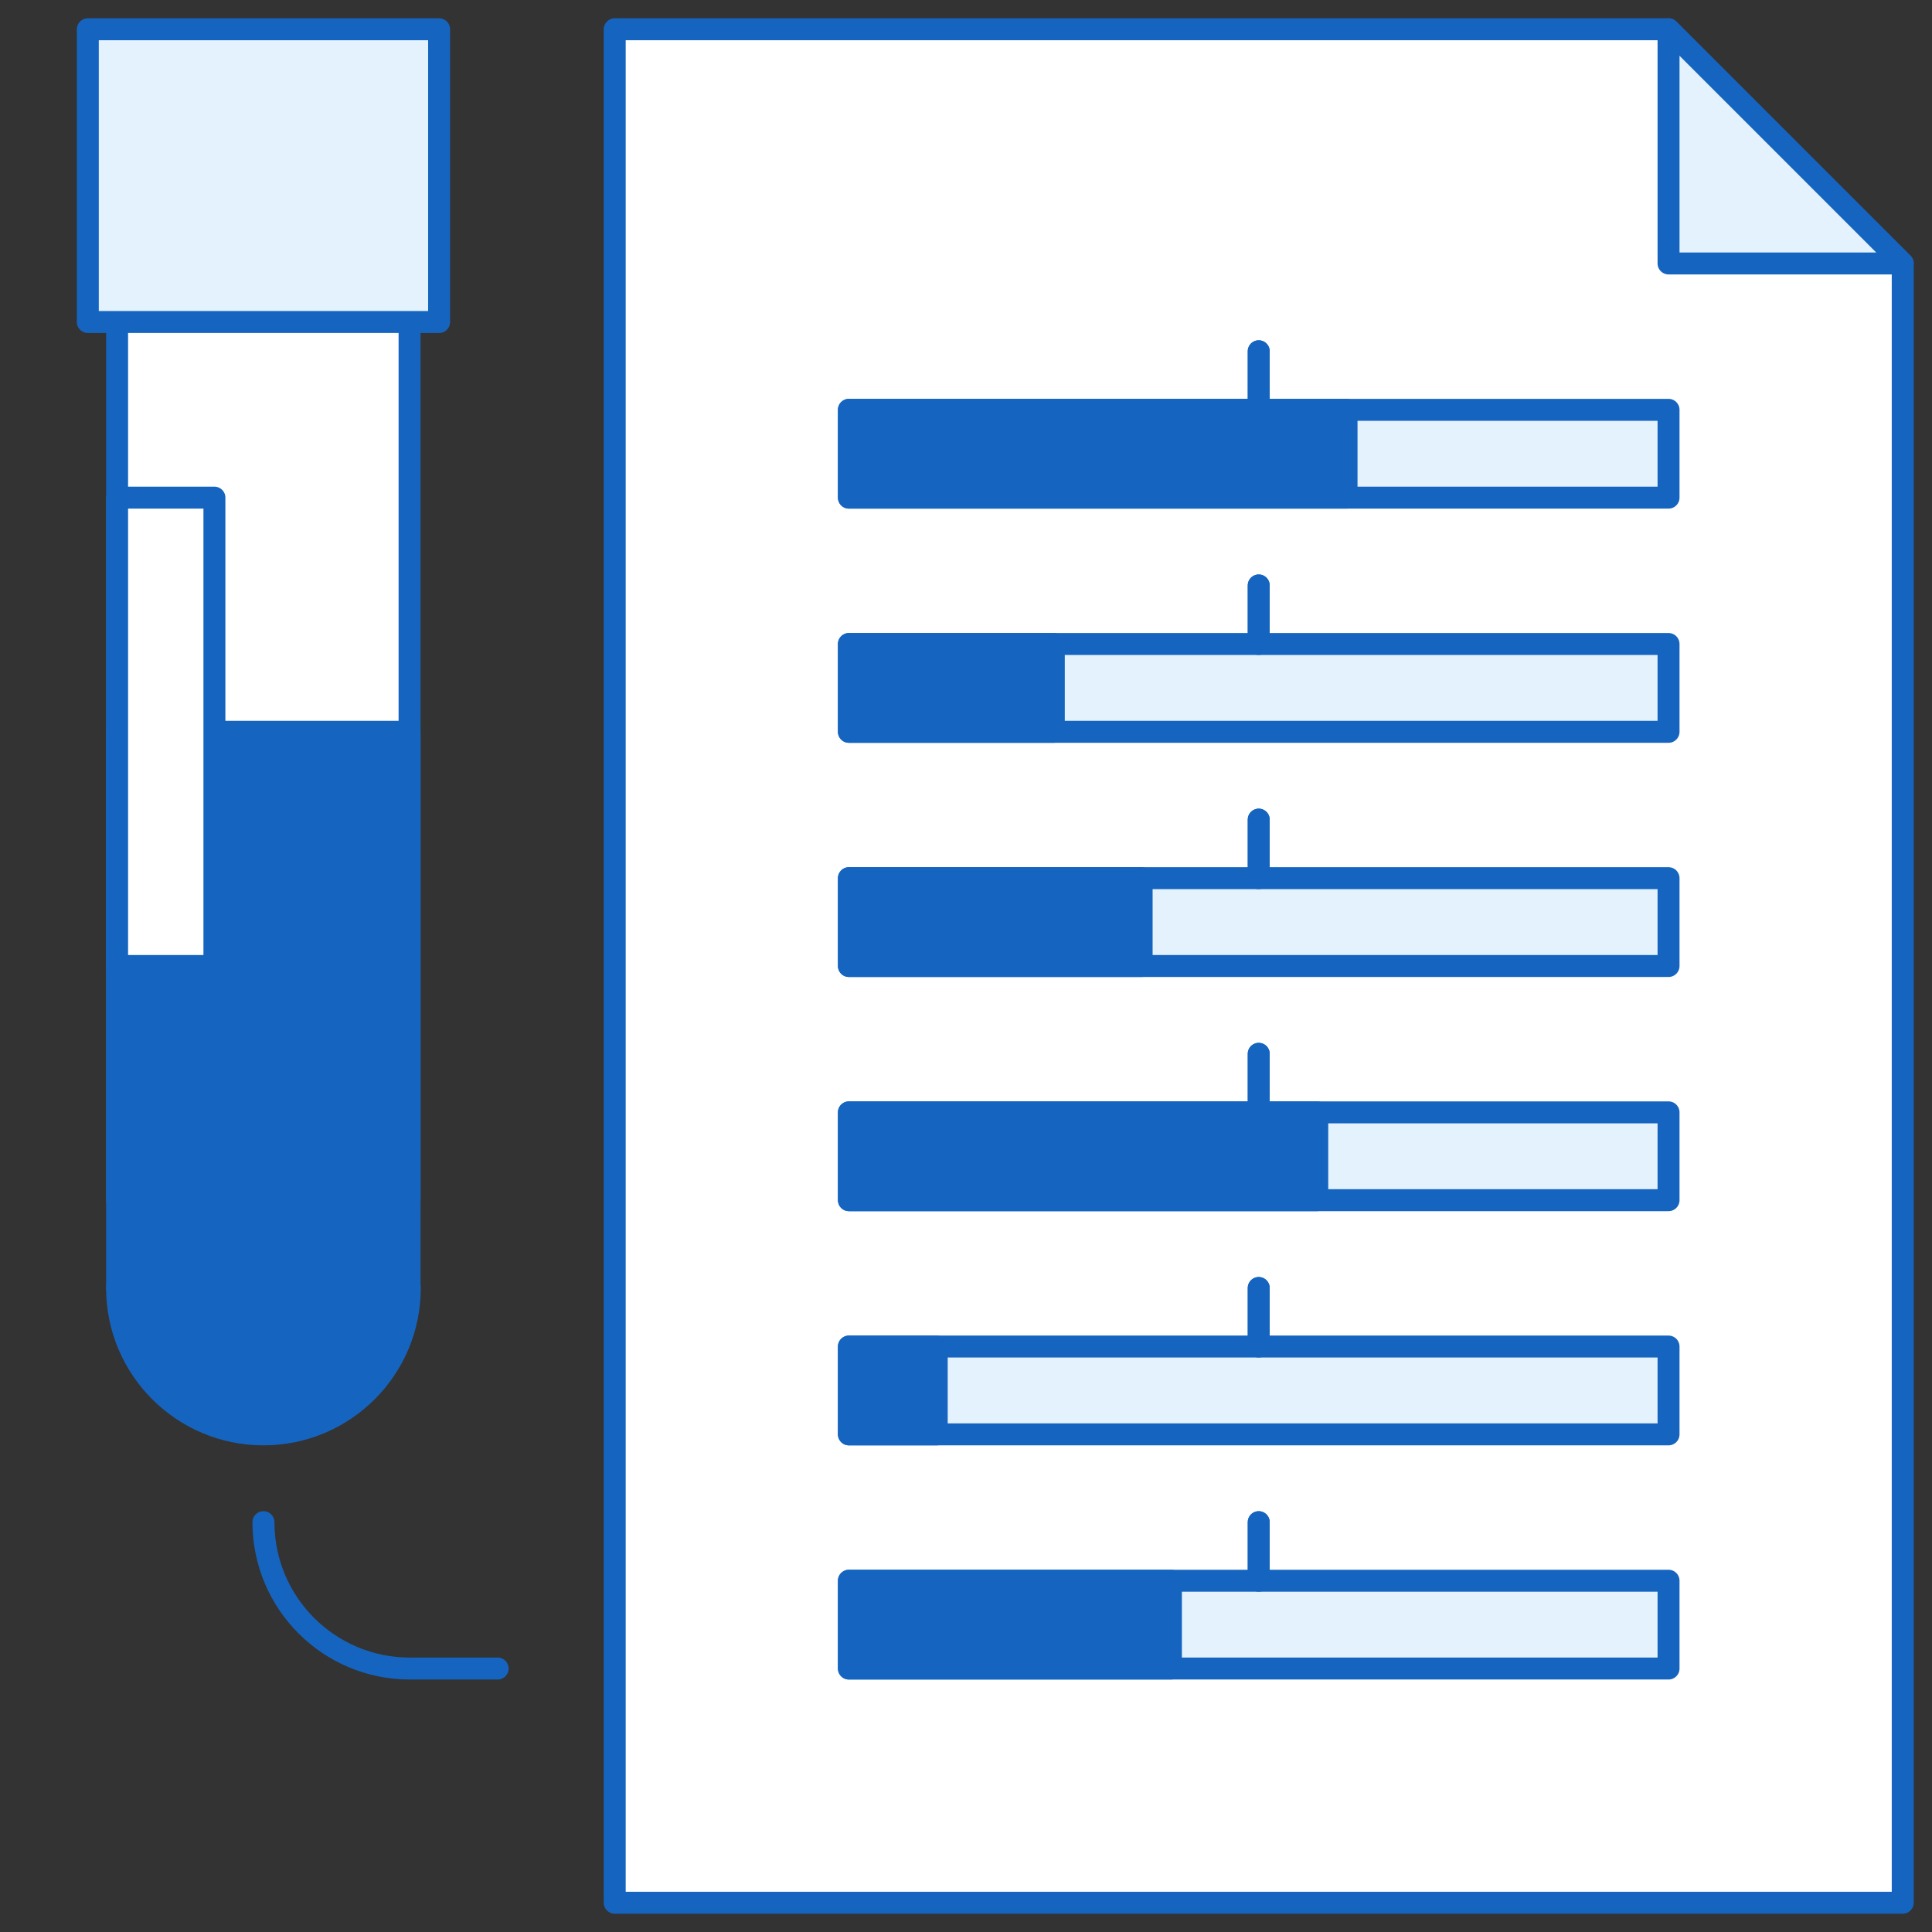 <?xml version="1.0" encoding="utf-8"?>
<!-- Generator: Adobe Illustrator 16.0.4, SVG Export Plug-In . SVG Version: 6.00 Build 0)  -->
<!DOCTYPE svg PUBLIC "-//W3C//DTD SVG 1.1//EN" "http://www.w3.org/Graphics/SVG/1.1/DTD/svg11.dtd">
<svg version="1.1" id="Layer_1" xmlns="http://www.w3.org/2000/svg" xmlns:xlink="http://www.w3.org/1999/xlink" x="0px" y="0px"
	 width="264px" height="264px" viewBox="0 0 264 264" enable-background="new 0 0 264 264" xml:space="preserve">
<rect x="0" y="0" width="264" height="264" fill="#333333" stroke="none"/>
<g id="New_Symbol_13">
	
		<polygon fill="#FFFFFF" stroke="#1565C0" stroke-width="3" stroke-linecap="round" stroke-linejoin="round" stroke-miterlimit="10" points="
		228,4 84,4 84,260 260,260 260,36 	"/>
	
		<polygon fill="#E3F2FD" stroke="#1565C0" stroke-width="3" stroke-linecap="round" stroke-linejoin="round" stroke-miterlimit="10" points="
		228,4 228,36 260,36 	"/>
	<g>
		
			<line fill="none" stroke="#1565C0" stroke-width="3" stroke-linecap="round" stroke-linejoin="round" stroke-miterlimit="10" x1="172" y1="216" x2="172" y2="208"/>
		<g>
			
				<rect x="116" y="216" fill="#E3F2FD" stroke="#1565C0" stroke-width="3" stroke-linecap="round" stroke-linejoin="round" stroke-miterlimit="10" width="112" height="12"/>
			
				<rect x="116" y="216" fill="#1565C0" stroke="#1565C0" stroke-width="3" stroke-linecap="round" stroke-linejoin="round" stroke-miterlimit="10" width="44" height="12"/>
			
				<line fill="none" stroke="#1565C0" stroke-width="3" stroke-linecap="round" stroke-linejoin="round" stroke-miterlimit="10" x1="172" y1="216" x2="172" y2="208"/>
		</g>
	</g>
	<g>
		
			<line fill="none" stroke="#1565C0" stroke-width="3" stroke-linecap="round" stroke-linejoin="round" stroke-miterlimit="10" x1="172" y1="184" x2="172" y2="176"/>
		<g>
			
				<rect x="116" y="184" fill="#E3F2FD" stroke="#1565C0" stroke-width="3" stroke-linecap="round" stroke-linejoin="round" stroke-miterlimit="10" width="112" height="12"/>
			
				<rect x="116" y="184" fill="#1565C0" stroke="#1565C0" stroke-width="3" stroke-linecap="round" stroke-linejoin="round" stroke-miterlimit="10" width="12" height="12"/>
			
				<line fill="none" stroke="#1565C0" stroke-width="3" stroke-linecap="round" stroke-linejoin="round" stroke-miterlimit="10" x1="172" y1="184" x2="172" y2="176"/>
		</g>
	</g>
	<g>
		
			<line fill="none" stroke="#1565C0" stroke-width="3" stroke-linecap="round" stroke-linejoin="round" stroke-miterlimit="10" x1="172" y1="152" x2="172" y2="144"/>
		<g>
			
				<rect x="116" y="152" fill="#E3F2FD" stroke="#1565C0" stroke-width="3" stroke-linecap="round" stroke-linejoin="round" stroke-miterlimit="10" width="112" height="12"/>
			
				<rect x="116" y="152" fill="#1565C0" stroke="#1565C0" stroke-width="3" stroke-linecap="round" stroke-linejoin="round" stroke-miterlimit="10" width="64" height="12"/>
			
				<line fill="none" stroke="#1565C0" stroke-width="3" stroke-linecap="round" stroke-linejoin="round" stroke-miterlimit="10" x1="172" y1="152" x2="172" y2="144"/>
		</g>
	</g>
	<g>
		
			<line fill="none" stroke="#1565C0" stroke-width="3" stroke-linecap="round" stroke-linejoin="round" stroke-miterlimit="10" x1="172" y1="120" x2="172" y2="112"/>
		<g>
			
				<rect x="116" y="120" fill="#E3F2FD" stroke="#1565C0" stroke-width="3" stroke-linecap="round" stroke-linejoin="round" stroke-miterlimit="10" width="112" height="12"/>
			
				<rect x="116" y="120" fill="#1565C0" stroke="#1565C0" stroke-width="3" stroke-linecap="round" stroke-linejoin="round" stroke-miterlimit="10" width="40" height="12"/>
			
				<line fill="none" stroke="#1565C0" stroke-width="3" stroke-linecap="round" stroke-linejoin="round" stroke-miterlimit="10" x1="172" y1="120" x2="172" y2="112"/>
		</g>
	</g>
	<g>
		
			<line fill="none" stroke="#1565C0" stroke-width="3" stroke-linecap="round" stroke-linejoin="round" stroke-miterlimit="10" x1="172" y1="88" x2="172" y2="80"/>
		<g>
			
				<rect x="116" y="88" fill="#E3F2FD" stroke="#1565C0" stroke-width="3" stroke-linecap="round" stroke-linejoin="round" stroke-miterlimit="10" width="112" height="12"/>
			
				<rect x="116" y="88" fill="#1565C0" stroke="#1565C0" stroke-width="3" stroke-linecap="round" stroke-linejoin="round" stroke-miterlimit="10" width="28" height="12"/>
			
				<line fill="none" stroke="#1565C0" stroke-width="3" stroke-linecap="round" stroke-linejoin="round" stroke-miterlimit="10" x1="172" y1="88" x2="172" y2="80"/>
		</g>
	</g>
	<g>
		
			<line fill="none" stroke="#1565C0" stroke-width="3" stroke-linecap="round" stroke-linejoin="round" stroke-miterlimit="10" x1="172" y1="56" x2="172" y2="48"/>
		<g>
			
				<rect x="116" y="56" fill="#E3F2FD" stroke="#1565C0" stroke-width="3" stroke-linecap="round" stroke-linejoin="round" stroke-miterlimit="10" width="112" height="12"/>
			
				<rect x="116" y="56" fill="#1565C0" stroke="#1565C0" stroke-width="3" stroke-linecap="round" stroke-linejoin="round" stroke-miterlimit="10" width="68" height="12"/>
			
				<line fill="none" stroke="#1565C0" stroke-width="3" stroke-linecap="round" stroke-linejoin="round" stroke-miterlimit="10" x1="172" y1="56" x2="172" y2="48"/>
		</g>
	</g>
	<g>
		
			<rect x="16" y="28" fill="#FFFFFF" stroke="#1565C0" stroke-width="3" stroke-linecap="round" stroke-linejoin="round" stroke-miterlimit="10" width="39.965" height="136"/>
		
			<rect x="16" y="100" fill="#1565C0" stroke="#1565C0" stroke-width="3" stroke-linecap="round" stroke-linejoin="round" stroke-miterlimit="10" width="39.965" height="76"/>
		
			<rect x="12" y="4" fill="#E3F2FD" stroke="#1565C0" stroke-width="3" stroke-linecap="round" stroke-linejoin="round" stroke-miterlimit="10" width="48" height="40"/>
		
			<rect x="16" y="68" fill="#FFFFFF" stroke="#1565C0" stroke-width="3" stroke-linecap="round" stroke-linejoin="round" stroke-miterlimit="10" width="13.299" height="64"/>
		
			<path fill="#1565C0" stroke="#1565C0" stroke-width="3" stroke-linecap="round" stroke-linejoin="round" stroke-miterlimit="10" d="
			M56,176c0,11.046-8.954,20-20,20c-11.045,0-20-8.954-20-20"/>
	</g>
	<path fill="none" stroke="#1565C0" stroke-width="3" stroke-linecap="round" stroke-linejoin="round" stroke-miterlimit="10" d="
		M36,208c0,11.046,8.954,20,20,20h12"/>
</g>
</svg>
